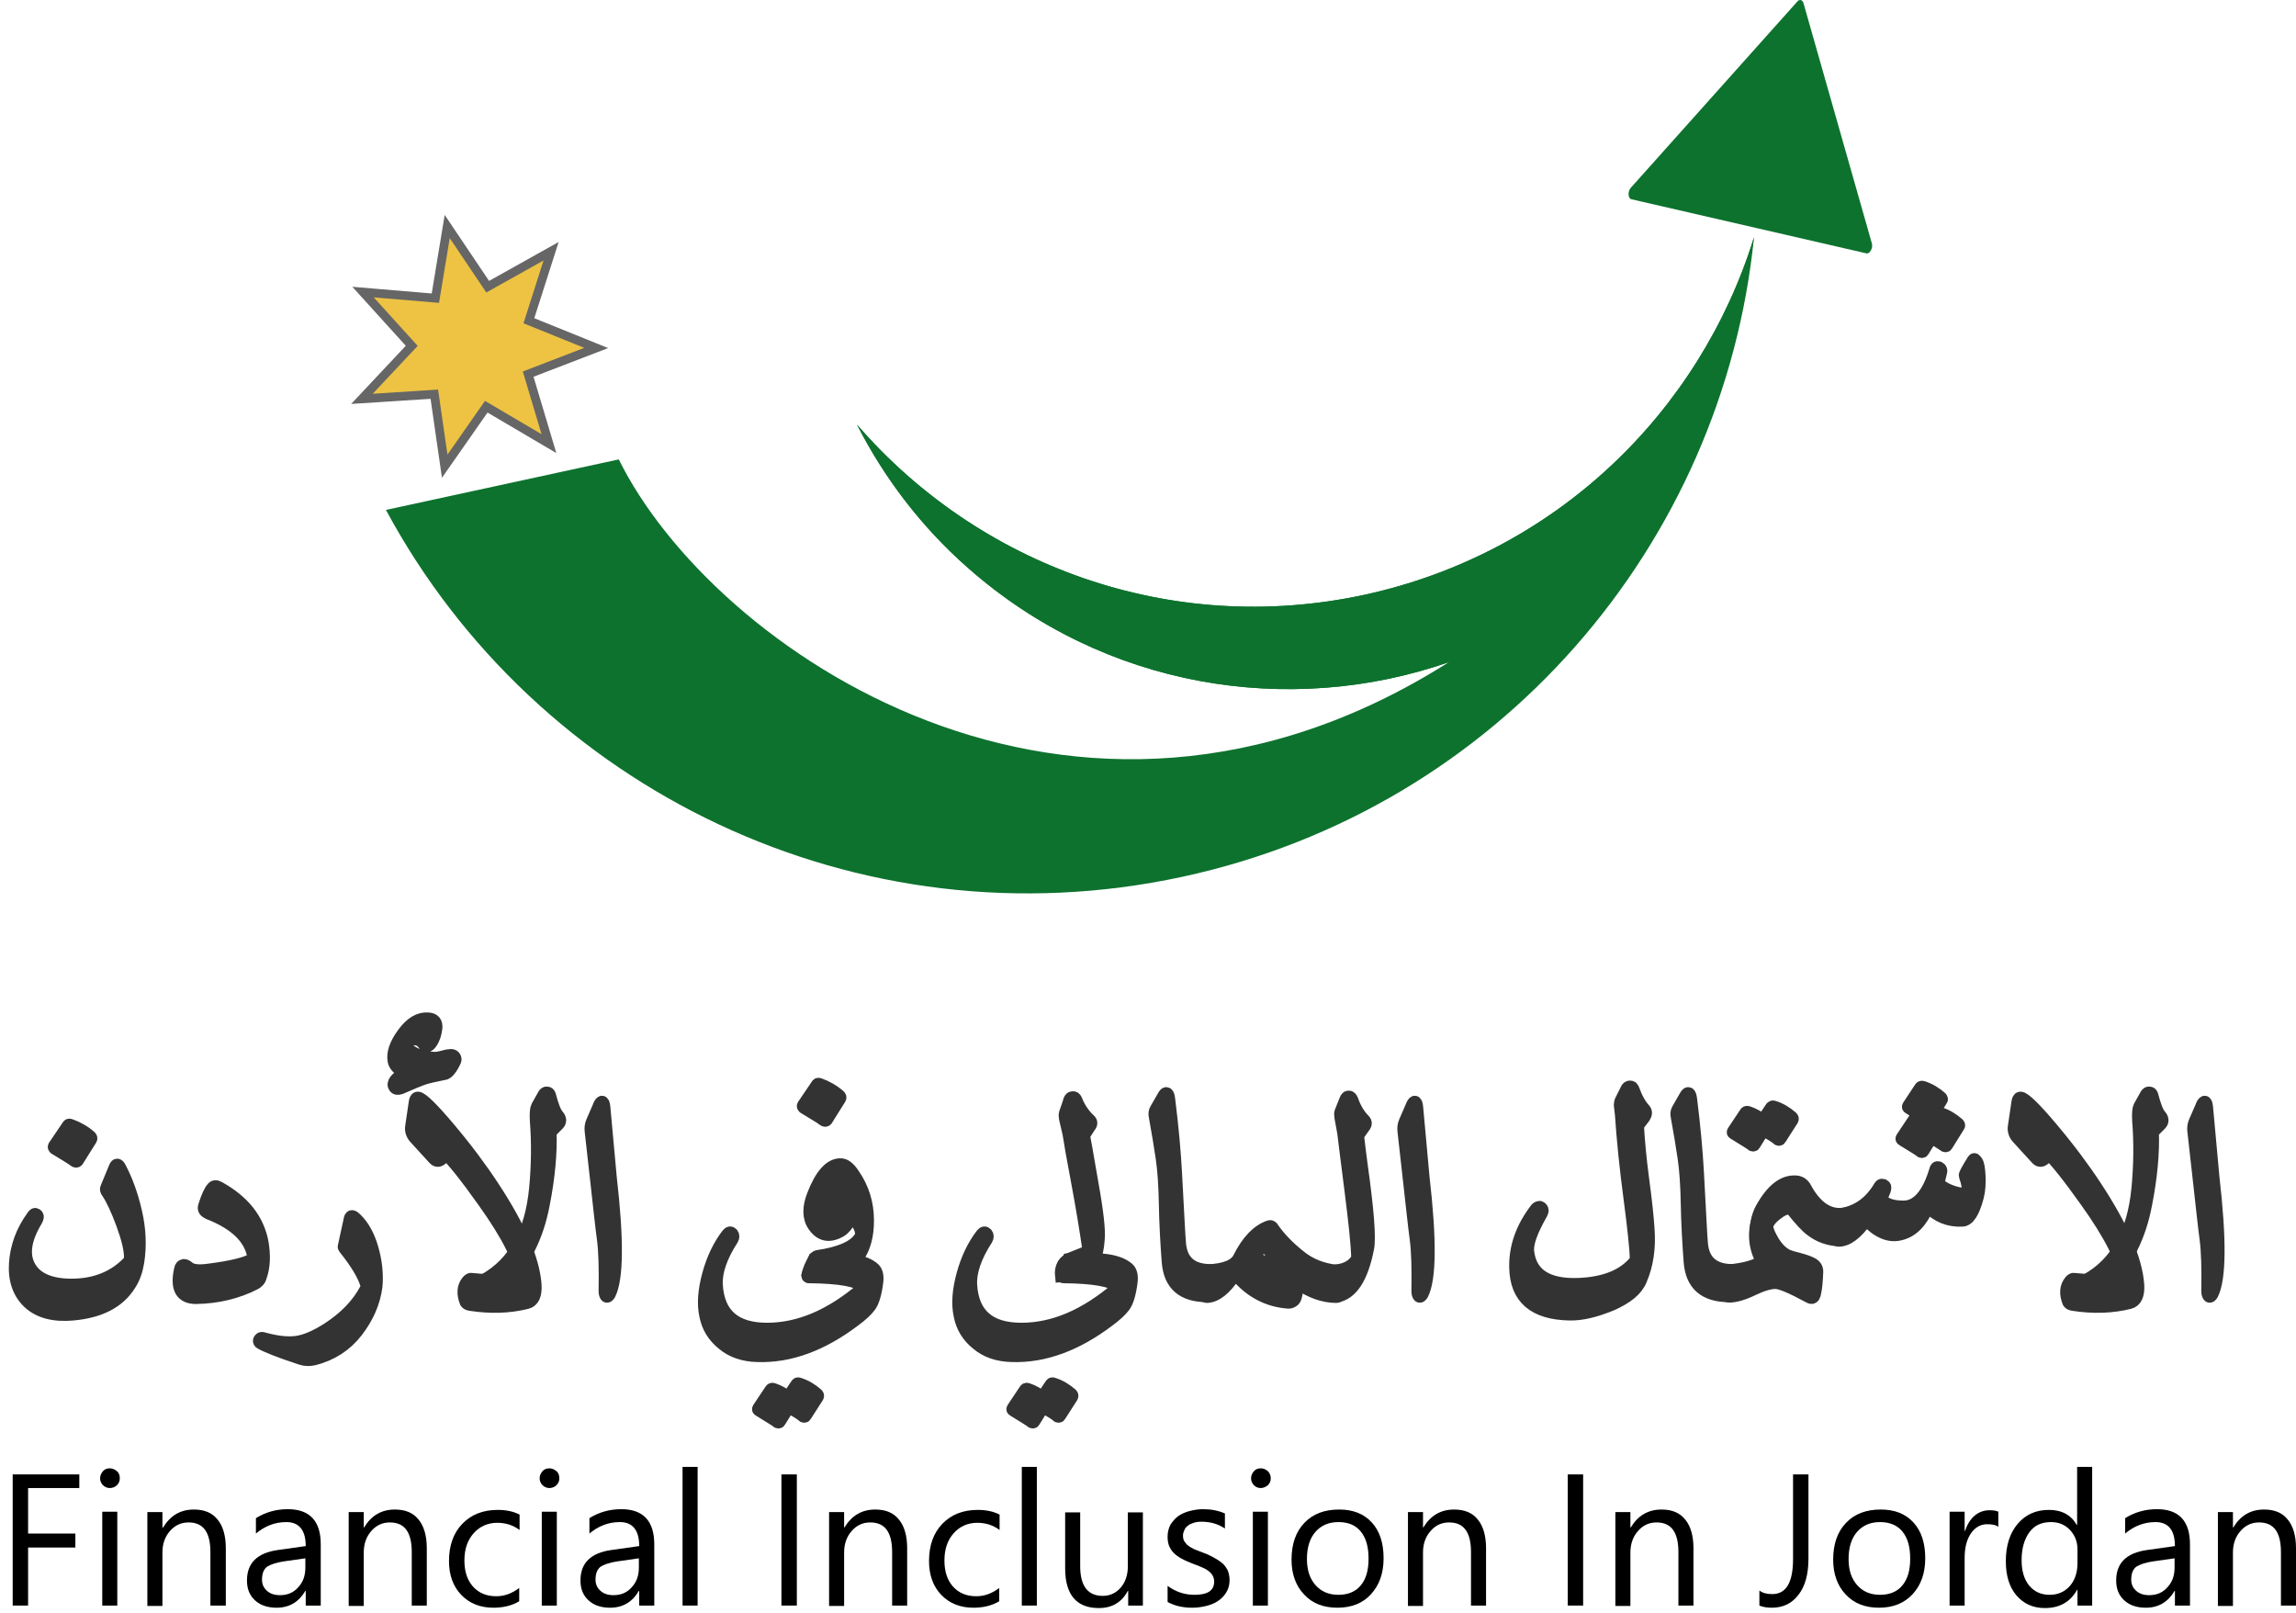 <svg width="131" height="92" viewBox="0 0 131 92" fill="none" xmlns="http://www.w3.org/2000/svg">
<path d="M35.306 26.207C40.62 36.978 61.222 51.367 82.662 37.775C73.526 40.943 63 39.247 55.233 32.4C52.535 30.029 50.43 27.229 48.897 24.224C55.826 32.236 66.761 36.324 77.839 33.932C88.773 31.562 96.99 23.509 100.076 13.535C98.318 31.01 85.544 46.114 67.456 50.018C48.897 54.024 30.584 44.99 22.02 29.089L35.306 26.207Z" fill="#0D722E"/>
<path d="M82.662 37.775C73.526 40.943 63 39.247 55.233 32.4C52.536 30.029 50.43 27.229 48.898 24.224C55.826 32.236 66.761 36.324 77.839 33.932C88.773 31.562 96.99 23.509 100.076 13.535C97.971 28.68 82.662 37.775 82.662 37.775Z" fill="#0D722E"/>
<path d="M25.516 12.921L27.825 16.355L31.443 14.332L30.176 18.297L34.018 19.85L30.135 21.342L31.32 25.307L27.744 23.202L25.373 26.595L24.78 22.487L20.651 22.753L23.492 19.728L20.713 16.662L24.841 17.009L25.516 12.921Z" fill="#EEC343" stroke="#666666" stroke-width="0.5" stroke-miterlimit="10"/>
<path d="M106.8 13.882L102.896 0.168C102.835 -0.016 102.672 -0.057 102.549 0.086L93.045 10.714C92.861 10.918 92.882 11.327 93.086 11.368L106.494 14.454C106.678 14.495 106.882 14.148 106.8 13.882Z" fill="#0D722E"/>
<path d="M4.525 84.886H1.603V87.482H4.3V88.279H1.603V91.59H0.724V84.109H4.525V84.886Z" fill="black"/>
<path d="M6.263 84.886C6.12 84.886 5.977 84.825 5.874 84.723C5.772 84.62 5.711 84.477 5.711 84.334C5.711 84.171 5.772 84.048 5.874 83.925C5.977 83.803 6.12 83.762 6.263 83.762C6.426 83.762 6.549 83.823 6.672 83.925C6.794 84.028 6.835 84.171 6.835 84.334C6.835 84.498 6.774 84.62 6.672 84.723C6.569 84.825 6.426 84.886 6.263 84.886ZM6.692 91.59H5.834V86.235H6.692V91.59Z" fill="black"/>
<path d="M12.864 91.59H12.005V88.545C12.005 87.4 11.597 86.848 10.759 86.848C10.329 86.848 9.982 87.012 9.696 87.339C9.41 87.666 9.267 88.075 9.267 88.565V91.611H8.408V86.256H9.267V87.134H9.308C9.716 86.46 10.289 86.112 11.065 86.112C11.658 86.112 12.108 86.296 12.414 86.685C12.721 87.053 12.884 87.605 12.884 88.32V91.59H12.864Z" fill="black"/>
<path d="M18.301 91.59H17.443V90.752H17.422C17.054 91.386 16.503 91.713 15.787 91.713C15.256 91.713 14.847 91.57 14.54 91.284C14.234 90.997 14.091 90.629 14.091 90.159C14.091 89.158 14.684 88.586 15.848 88.422L17.443 88.197C17.443 87.298 17.075 86.828 16.339 86.828C15.685 86.828 15.113 87.053 14.602 87.482V86.603C15.133 86.276 15.726 86.092 16.421 86.092C17.668 86.092 18.301 86.766 18.301 88.095V91.59ZM17.443 88.892L16.155 89.076C15.767 89.137 15.46 89.24 15.256 89.362C15.051 89.505 14.949 89.751 14.949 90.118C14.949 90.384 15.051 90.589 15.235 90.752C15.419 90.916 15.665 90.997 15.971 90.997C16.4 90.997 16.748 90.854 17.014 90.548C17.3 90.241 17.422 89.873 17.422 89.424V88.892H17.443Z" fill="black"/>
<path d="M24.351 91.59H23.493V88.545C23.493 87.4 23.084 86.848 22.246 86.848C21.817 86.848 21.469 87.012 21.183 87.339C20.897 87.666 20.754 88.075 20.754 88.565V91.611H19.895V86.256H20.754V87.134H20.774C21.183 86.46 21.755 86.112 22.532 86.112C23.125 86.112 23.575 86.296 23.881 86.685C24.188 87.053 24.351 87.605 24.351 88.32V91.59Z" fill="black"/>
<path d="M29.624 91.345C29.215 91.59 28.725 91.713 28.153 91.713C27.396 91.713 26.783 91.467 26.313 90.977C25.843 90.486 25.618 89.832 25.618 89.056C25.618 88.177 25.863 87.461 26.374 86.93C26.885 86.399 27.56 86.133 28.398 86.133C28.868 86.133 29.277 86.215 29.645 86.399V87.277C29.256 86.991 28.827 86.869 28.377 86.869C27.826 86.869 27.376 87.073 27.028 87.461C26.681 87.85 26.497 88.361 26.497 89.015C26.497 89.648 26.66 90.139 26.988 90.507C27.315 90.875 27.764 91.059 28.316 91.059C28.786 91.059 29.215 90.895 29.624 90.588V91.345Z" fill="black"/>
<path d="M31.341 84.886C31.198 84.886 31.055 84.825 30.953 84.723C30.85 84.62 30.789 84.477 30.789 84.334C30.789 84.171 30.85 84.048 30.953 83.925C31.055 83.803 31.198 83.762 31.341 83.762C31.504 83.762 31.627 83.823 31.75 83.925C31.872 84.028 31.913 84.171 31.913 84.334C31.913 84.498 31.852 84.62 31.75 84.723C31.648 84.825 31.504 84.886 31.341 84.886ZM31.77 91.59H30.912V86.235H31.77V91.59Z" fill="black"/>
<path d="M37.33 91.59H36.471V90.752H36.451C36.083 91.386 35.531 91.713 34.816 91.713C34.284 91.713 33.875 91.57 33.569 91.284C33.262 90.997 33.119 90.629 33.119 90.159C33.119 89.158 33.712 88.586 34.877 88.422L36.471 88.197C36.471 87.298 36.103 86.828 35.367 86.828C34.713 86.828 34.141 87.053 33.63 87.482V86.603C34.161 86.276 34.754 86.092 35.449 86.092C36.696 86.092 37.33 86.766 37.33 88.095V91.59ZM36.471 88.892L35.183 89.076C34.795 89.137 34.489 89.24 34.284 89.362C34.08 89.505 33.978 89.751 33.978 90.118C33.978 90.384 34.08 90.589 34.264 90.752C34.448 90.916 34.693 90.997 34.999 90.997C35.429 90.997 35.776 90.854 36.042 90.548C36.328 90.241 36.451 89.873 36.451 89.424V88.892H36.471Z" fill="black"/>
<path d="M39.803 91.59H38.944V83.68H39.803V91.59Z" fill="black"/>
<path d="M45.464 91.59H44.585V84.109H45.464V91.59Z" fill="black"/>
<path d="M51.759 91.59H50.901V88.545C50.901 87.4 50.492 86.848 49.654 86.848C49.225 86.848 48.877 87.012 48.591 87.339C48.305 87.666 48.162 88.075 48.162 88.565V91.611H47.304V86.256H48.162V87.134H48.183C48.591 86.46 49.164 86.112 49.94 86.112C50.533 86.112 50.983 86.296 51.289 86.685C51.596 87.053 51.759 87.605 51.759 88.32V91.59Z" fill="black"/>
<path d="M57.012 91.345C56.603 91.59 56.112 91.713 55.54 91.713C54.784 91.713 54.171 91.467 53.701 90.977C53.231 90.486 53.006 89.832 53.006 89.056C53.006 88.177 53.251 87.461 53.762 86.93C54.273 86.399 54.947 86.133 55.785 86.133C56.256 86.133 56.664 86.215 57.032 86.399V87.277C56.644 86.991 56.215 86.869 55.765 86.869C55.213 86.869 54.764 87.073 54.416 87.461C54.069 87.85 53.885 88.361 53.885 89.015C53.885 89.648 54.048 90.139 54.375 90.507C54.702 90.875 55.152 91.059 55.704 91.059C56.174 91.059 56.603 90.895 57.012 90.588V91.345Z" fill="black"/>
<path d="M59.158 91.59H58.3V83.68H59.158V91.59Z" fill="black"/>
<path d="M65.228 91.59H64.37V90.752H64.349C64.002 91.406 63.45 91.733 62.694 91.733C61.426 91.733 60.773 90.977 60.773 89.464V86.276H61.631V89.342C61.631 90.466 62.06 91.038 62.919 91.038C63.327 91.038 63.675 90.875 63.941 90.568C64.206 90.261 64.349 89.853 64.349 89.362V86.276H65.208V91.59H65.228Z" fill="black"/>
<path d="M66.618 91.386V90.466C67.088 90.813 67.599 90.977 68.151 90.977C68.907 90.977 69.275 90.732 69.275 90.221C69.275 90.078 69.234 89.955 69.173 89.853C69.112 89.751 69.03 89.669 68.907 89.587C68.805 89.505 68.662 89.444 68.519 89.383C68.376 89.321 68.212 89.26 68.049 89.199C67.804 89.097 67.599 89.015 67.415 88.913C67.231 88.81 67.088 88.708 66.966 88.586C66.843 88.463 66.761 88.32 66.7 88.177C66.639 88.013 66.618 87.85 66.618 87.645C66.618 87.4 66.68 87.175 66.782 86.971C66.904 86.787 67.047 86.623 67.231 86.48C67.415 86.358 67.64 86.256 67.885 86.194C68.131 86.133 68.376 86.092 68.642 86.092C69.112 86.092 69.52 86.174 69.888 86.337V87.196C69.5 86.93 69.05 86.807 68.539 86.807C68.376 86.807 68.233 86.828 68.11 86.869C67.988 86.91 67.865 86.951 67.783 87.032C67.681 87.094 67.62 87.175 67.579 87.278C67.538 87.38 67.497 87.461 67.497 87.584C67.497 87.727 67.517 87.85 67.579 87.931C67.64 88.013 67.701 88.115 67.804 88.177C67.906 88.258 68.028 88.32 68.151 88.381C68.294 88.442 68.458 88.504 68.621 88.565C68.866 88.647 69.071 88.749 69.255 88.851C69.439 88.954 69.602 89.056 69.745 89.178C69.888 89.301 69.97 89.444 70.052 89.587C70.113 89.751 70.154 89.934 70.154 90.139C70.154 90.405 70.093 90.629 69.97 90.834C69.847 91.038 69.704 91.181 69.5 91.324C69.296 91.467 69.071 91.549 68.826 91.611C68.58 91.672 68.315 91.713 68.028 91.713C67.497 91.713 67.027 91.611 66.618 91.386Z" fill="black"/>
<path d="M71.932 84.886C71.768 84.886 71.646 84.825 71.543 84.723C71.441 84.62 71.38 84.477 71.38 84.334C71.38 84.171 71.441 84.048 71.543 83.925C71.646 83.803 71.789 83.762 71.932 83.762C72.095 83.762 72.218 83.823 72.341 83.925C72.443 84.028 72.504 84.171 72.504 84.334C72.504 84.498 72.443 84.62 72.341 84.723C72.218 84.825 72.075 84.886 71.932 84.886ZM72.341 91.59H71.482V86.235H72.341V91.59Z" fill="black"/>
<path d="M76.306 91.713C75.508 91.713 74.875 91.467 74.405 90.957C73.935 90.466 73.689 89.791 73.689 88.974C73.689 88.075 73.935 87.38 74.425 86.869C74.916 86.358 75.57 86.112 76.408 86.112C77.205 86.112 77.818 86.358 78.268 86.848C78.717 87.339 78.942 88.013 78.942 88.892C78.942 89.751 78.697 90.425 78.227 90.936C77.777 91.447 77.123 91.713 76.306 91.713ZM76.367 86.828C75.815 86.828 75.386 87.012 75.059 87.38C74.732 87.748 74.568 88.279 74.568 88.933C74.568 89.567 74.732 90.057 75.059 90.425C75.386 90.793 75.815 90.977 76.367 90.977C76.919 90.977 77.348 90.793 77.634 90.445C77.941 90.078 78.084 89.587 78.084 88.913C78.084 88.238 77.941 87.727 77.634 87.359C77.348 87.012 76.939 86.828 76.367 86.828Z" fill="black"/>
<path d="M84.788 91.59H83.929V88.545C83.929 87.4 83.52 86.848 82.683 86.848C82.253 86.848 81.906 87.012 81.62 87.339C81.334 87.666 81.191 88.075 81.191 88.565V91.611H80.332V86.256H81.191V87.134H81.211C81.62 86.46 82.192 86.112 82.969 86.112C83.561 86.112 84.011 86.296 84.318 86.685C84.624 87.053 84.788 87.605 84.788 88.32V91.59Z" fill="black"/>
<path d="M90.327 91.59H89.448V84.109H90.327V91.59Z" fill="black"/>
<path d="M96.622 91.59H95.763V88.545C95.763 87.4 95.355 86.848 94.516 86.848C94.087 86.848 93.74 87.012 93.454 87.339C93.168 87.666 93.024 88.075 93.024 88.565V91.611H92.166V86.256H93.024V87.134H93.045C93.454 86.46 94.026 86.112 94.803 86.112C95.395 86.112 95.845 86.296 96.152 86.685C96.458 87.053 96.622 87.605 96.622 88.32V91.59Z" fill="black"/>
<path d="M103.183 88.912C103.183 89.791 102.999 90.486 102.611 90.977C102.243 91.467 101.732 91.713 101.098 91.713C100.812 91.713 100.567 91.672 100.383 91.59V90.732C100.567 90.875 100.812 90.936 101.119 90.936C101.916 90.936 102.304 90.261 102.304 88.933V84.109H103.183V88.912Z" fill="black"/>
<path d="M107.209 91.713C106.412 91.713 105.778 91.467 105.308 90.957C104.838 90.466 104.593 89.791 104.593 88.974C104.593 88.075 104.838 87.38 105.329 86.869C105.819 86.358 106.473 86.112 107.311 86.112C108.108 86.112 108.721 86.358 109.171 86.848C109.621 87.339 109.846 88.013 109.846 88.892C109.846 89.751 109.6 90.425 109.13 90.936C108.66 91.447 108.026 91.713 107.209 91.713ZM107.27 86.828C106.718 86.828 106.289 87.012 105.962 87.38C105.635 87.748 105.472 88.279 105.472 88.933C105.472 89.567 105.635 90.057 105.962 90.425C106.289 90.793 106.718 90.977 107.27 90.977C107.822 90.977 108.251 90.793 108.537 90.445C108.844 90.078 108.987 89.587 108.987 88.913C108.987 88.238 108.844 87.727 108.537 87.359C108.251 87.012 107.822 86.828 107.27 86.828Z" fill="black"/>
<path d="M114.035 87.114C113.892 86.991 113.668 86.95 113.381 86.95C113.014 86.95 112.707 87.114 112.462 87.461C112.216 87.809 112.094 88.279 112.094 88.872V91.59H111.235V86.235H112.094V87.339H112.114C112.237 86.971 112.421 86.664 112.666 86.46C112.911 86.255 113.197 86.153 113.504 86.153C113.729 86.153 113.892 86.174 114.015 86.235V87.114H114.035Z" fill="black"/>
<path d="M119.39 91.59H118.532V90.691H118.512C118.123 91.386 117.51 91.733 116.672 91.733C115.998 91.733 115.466 91.488 115.057 91.018C114.649 90.548 114.444 89.894 114.444 89.056C114.444 88.177 114.669 87.461 115.119 86.93C115.568 86.399 116.161 86.133 116.897 86.133C117.633 86.133 118.164 86.419 118.491 86.991H118.512V83.68H119.37V91.59H119.39ZM118.532 89.178V88.381C118.532 87.952 118.389 87.584 118.103 87.277C117.817 86.971 117.449 86.828 117.02 86.828C116.488 86.828 116.079 87.012 115.793 87.4C115.507 87.788 115.344 88.32 115.344 88.994C115.344 89.608 115.487 90.098 115.773 90.445C116.059 90.793 116.447 90.977 116.938 90.977C117.408 90.977 117.796 90.813 118.103 90.466C118.389 90.139 118.532 89.689 118.532 89.178Z" fill="black"/>
<path d="M124.951 91.59H124.092V90.752H124.072C123.704 91.386 123.152 91.713 122.437 91.713C121.905 91.713 121.496 91.57 121.19 91.284C120.883 90.997 120.74 90.629 120.74 90.159C120.74 89.158 121.333 88.586 122.498 88.422L124.092 88.197C124.092 87.298 123.724 86.828 122.988 86.828C122.334 86.828 121.762 87.053 121.251 87.482V86.603C121.783 86.276 122.375 86.092 123.07 86.092C124.317 86.092 124.951 86.766 124.951 88.095V91.59ZM124.092 88.892L122.805 89.076C122.416 89.137 122.11 89.24 121.905 89.362C121.701 89.505 121.599 89.751 121.599 90.118C121.599 90.384 121.701 90.589 121.885 90.752C122.069 90.916 122.314 90.997 122.621 90.997C123.05 90.997 123.397 90.854 123.663 90.548C123.949 90.241 124.072 89.873 124.072 89.424V88.892H124.092Z" fill="black"/>
<path d="M131 91.59H130.141V88.545C130.141 87.4 129.732 86.848 128.894 86.848C128.465 86.848 128.118 87.012 127.832 87.339C127.545 87.666 127.402 88.075 127.402 88.565V91.611H126.544V86.256H127.402V87.134H127.423C127.832 86.46 128.404 86.112 129.181 86.112C129.773 86.112 130.223 86.296 130.529 86.685C130.836 87.053 131 87.605 131 88.32V91.59Z" fill="black"/>
<path d="M6.589 66.573C6.65 66.43 6.732 66.45 6.834 66.634C7.202 67.329 7.509 68.167 7.734 69.148C7.958 70.129 8.02 71.07 7.856 71.989C7.774 72.48 7.611 72.909 7.386 73.277C6.773 74.238 5.69 74.789 4.177 74.953C3.074 75.055 2.236 74.83 1.663 74.299C1.091 73.767 0.825 73.032 0.887 72.071C0.948 71.131 1.254 70.232 1.868 69.414C1.949 69.291 2.031 69.271 2.092 69.312C2.174 69.373 2.154 69.455 2.072 69.618C1.418 70.722 1.295 71.621 1.704 72.296C2.113 72.97 2.91 73.338 4.095 73.318C5.485 73.297 6.609 72.827 7.447 71.928C7.468 71.908 7.468 71.867 7.468 71.805C7.488 71.315 7.325 70.64 7.018 69.823C6.712 69.005 6.425 68.392 6.18 68.024C6.098 67.922 6.078 67.84 6.119 67.758L6.589 66.573ZM3.891 64.223C3.912 64.182 3.952 64.161 4.014 64.182C4.422 64.325 4.811 64.55 5.138 64.836C5.179 64.877 5.199 64.918 5.158 64.979L4.402 66.185C4.361 66.226 4.32 66.226 4.239 66.164C4.157 66.103 3.789 65.878 3.135 65.469C3.094 65.449 3.094 65.408 3.114 65.367L3.891 64.223ZM11.924 69.189C11.719 69.108 11.637 68.985 11.699 68.821C11.862 68.31 12.026 67.963 12.148 67.82C12.23 67.718 12.353 67.697 12.496 67.779C13.906 68.556 14.724 69.598 14.969 70.906C15.112 71.642 15.071 72.296 14.867 72.848C14.805 73.011 14.703 73.134 14.54 73.236C13.538 73.747 12.414 74.013 11.208 74.033C10.37 74.054 10.063 73.502 10.329 72.418C10.37 72.296 10.431 72.235 10.513 72.214C10.575 72.214 10.656 72.255 10.758 72.337C10.963 72.5 11.351 72.562 11.944 72.48C13.232 72.316 14.069 72.112 14.458 71.867C14.499 71.846 14.499 71.785 14.499 71.683C14.294 70.6 13.436 69.782 11.924 69.189ZM20.038 69.496C20.078 69.373 20.16 69.373 20.324 69.537C20.733 69.966 21.039 70.538 21.264 71.233C21.468 71.948 21.55 72.664 21.489 73.379C21.366 74.299 20.998 75.157 20.385 75.934C19.772 76.731 18.975 77.242 17.973 77.508C17.708 77.59 17.442 77.569 17.217 77.487C15.97 77.079 15.214 76.772 14.908 76.588C14.867 76.568 14.846 76.527 14.846 76.486C14.846 76.445 14.867 76.404 14.908 76.384C14.948 76.343 14.989 76.343 15.03 76.363C15.745 76.588 16.379 76.67 16.91 76.588C17.442 76.527 18.035 76.261 18.73 75.832C19.752 75.178 20.467 74.421 20.937 73.543C20.978 73.461 20.998 73.379 20.978 73.297C20.814 72.746 20.405 72.051 19.731 71.213C19.69 71.172 19.69 71.131 19.69 71.09L20.038 69.496ZM25.965 60.503C25.761 60.932 25.576 61.157 25.413 61.198C24.841 61.32 24.432 61.402 24.187 61.484C23.941 61.566 23.492 61.749 22.838 62.036C22.695 62.097 22.593 62.077 22.531 61.974C22.409 61.79 22.613 61.525 23.144 61.177C22.756 60.973 22.531 60.769 22.49 60.503C22.409 60.074 22.593 59.563 23.022 58.949C23.471 58.336 23.941 58.071 24.432 58.111C24.759 58.132 24.902 58.316 24.861 58.643C24.82 58.97 24.738 59.256 24.575 59.46C24.412 59.685 24.289 59.706 24.187 59.522C24.084 59.358 23.921 59.256 23.717 59.236C23.512 59.215 23.349 59.276 23.226 59.419C23.103 59.563 23.124 59.706 23.267 59.828C23.614 60.155 24.125 60.339 24.8 60.36C24.902 60.36 25.066 60.339 25.29 60.278C25.515 60.217 25.658 60.196 25.74 60.196C25.822 60.196 25.883 60.237 25.924 60.298C25.985 60.38 25.985 60.441 25.965 60.503ZM26.701 73.113C26.782 73.011 26.844 72.97 26.925 72.97C28.458 73.134 29.439 73.113 29.869 72.95C29.766 71.928 29.01 70.436 27.62 68.494C26.619 67.084 25.883 66.164 25.393 65.694L25.168 66.103C25.025 66.205 24.902 66.185 24.779 66.042L23.696 64.856C23.533 64.672 23.471 64.468 23.512 64.243L23.717 62.853C23.737 62.71 23.778 62.649 23.86 62.628C24.084 62.608 24.677 63.18 25.638 64.366C26.619 65.531 27.457 66.634 28.152 67.718C29.644 69.986 30.441 71.846 30.543 73.257C30.584 73.849 30.421 74.197 30.073 74.278C29.092 74.524 28.009 74.565 26.844 74.381C26.721 74.36 26.639 74.319 26.619 74.258C26.435 73.808 26.455 73.42 26.701 73.113ZM31.013 68.699C30.666 70.518 29.93 71.969 28.826 73.073C28.52 73.379 28.131 73.543 27.702 73.563C27.416 73.563 27.293 73.522 27.293 73.4C27.293 73.277 27.436 73.154 27.682 73.011C29.398 72.051 30.359 70.313 30.604 67.779C30.727 66.471 30.747 65.183 30.645 63.896C30.604 63.487 30.625 63.221 30.707 63.119C30.931 62.731 31.054 62.485 31.095 62.424C31.136 62.363 31.197 62.322 31.259 62.342C31.32 62.363 31.361 62.383 31.381 62.465C31.545 63.078 31.708 63.487 31.851 63.65C31.994 63.814 32.015 63.998 31.872 64.12L31.422 64.57C31.442 65.776 31.32 67.145 31.013 68.699ZM34.181 63.16C34.345 62.792 34.426 62.772 34.467 63.119L34.835 67.145C35.244 70.722 35.224 72.93 34.774 73.808C34.713 73.931 34.651 73.951 34.61 73.89C34.569 73.829 34.549 73.747 34.549 73.624C34.569 72.378 34.549 71.376 34.447 70.62C34.345 69.864 34.242 68.862 34.099 67.595L33.752 64.488C33.731 64.304 33.752 64.141 33.834 63.957L34.181 63.16ZM46.506 71.846C47.119 71.785 47.773 71.785 48.447 71.867C49.122 71.948 49.612 72.112 49.898 72.378C50.062 72.521 50.103 72.766 50.062 73.093C49.98 73.767 49.837 74.238 49.653 74.483C49.469 74.728 49.183 75.014 48.795 75.28C46.935 76.67 45.096 77.344 43.256 77.303C42.459 77.283 41.805 77.058 41.294 76.629C40.783 76.2 40.456 75.668 40.313 75.014C40.17 74.36 40.231 73.584 40.476 72.684C40.722 71.785 41.069 71.029 41.56 70.415C41.641 70.293 41.723 70.293 41.805 70.375C41.887 70.456 41.887 70.559 41.805 70.661C41.151 71.642 40.865 72.5 40.906 73.277C41.008 74.953 41.968 75.791 43.808 75.791C45.647 75.791 47.466 75.014 49.306 73.441C49.347 73.4 49.326 73.379 49.306 73.338C48.979 72.991 47.957 72.807 46.22 72.786C46.138 72.786 46.117 72.746 46.158 72.664L46.506 71.846ZM45.484 78.979C45.504 78.939 45.545 78.918 45.606 78.939C45.974 79.061 46.322 79.266 46.628 79.531C46.669 79.572 46.669 79.613 46.649 79.654L45.954 80.737C45.933 80.778 45.872 80.778 45.811 80.717C45.749 80.676 45.484 80.512 45.014 80.206L44.482 81.064C44.441 81.105 44.401 81.105 44.339 81.044C44.278 80.982 43.93 80.778 43.338 80.41C43.297 80.39 43.297 80.349 43.317 80.328L44.012 79.286C44.033 79.245 44.074 79.245 44.135 79.245C44.441 79.347 44.728 79.511 44.993 79.715L45.484 78.979ZM46.628 61.913C46.649 61.872 46.69 61.852 46.751 61.872C47.16 62.015 47.548 62.24 47.875 62.526C47.916 62.567 47.936 62.608 47.896 62.669L47.139 63.875C47.098 63.916 47.058 63.916 46.976 63.855C46.894 63.793 46.526 63.569 45.872 63.16C45.831 63.139 45.831 63.099 45.852 63.058L46.628 61.913ZM47.916 66.45C48.182 66.43 48.447 66.614 48.693 67.002C49.245 67.779 49.51 68.658 49.49 69.598C49.49 70.027 49.449 70.436 49.347 70.783C48.979 72.132 47.936 72.807 46.22 72.807C46.117 72.807 46.077 72.746 46.117 72.643C46.179 72.398 46.301 72.112 46.506 71.764C46.547 71.703 46.587 71.683 46.669 71.662C47.936 71.458 48.754 71.11 49.081 70.6C49.183 70.415 49.163 70.191 49.02 69.884C48.877 69.598 48.733 69.434 48.59 69.353C48.366 69.802 48.12 70.088 47.896 70.211C47.282 70.538 46.812 70.415 46.444 69.884C46.158 69.434 46.138 68.842 46.424 68.126C46.853 67.043 47.364 66.471 47.916 66.45ZM47.814 68.351C47.548 68.126 47.323 68.024 47.18 68.024C47.037 68.024 46.894 68.126 46.751 68.29C46.69 68.372 46.71 68.474 46.853 68.556C47.18 68.78 47.487 68.76 47.814 68.474C47.855 68.433 47.855 68.392 47.814 68.351ZM61.017 71.846C61.63 71.785 62.284 71.785 62.959 71.867C63.633 71.948 64.124 72.112 64.41 72.378C64.573 72.521 64.614 72.766 64.573 73.093C64.492 73.767 64.349 74.238 64.165 74.483C63.981 74.728 63.695 75.014 63.306 75.28C61.446 76.67 59.607 77.344 57.767 77.303C56.97 77.283 56.316 77.058 55.805 76.629C55.294 76.2 54.967 75.668 54.824 75.014C54.681 74.36 54.742 73.584 54.988 72.684C55.233 71.785 55.581 71.029 56.071 70.415C56.153 70.293 56.234 70.293 56.316 70.375C56.398 70.456 56.398 70.559 56.316 70.661C55.662 71.642 55.376 72.5 55.417 73.277C55.519 74.953 56.48 75.791 58.319 75.791C60.159 75.791 61.978 75.014 63.817 73.441C63.858 73.4 63.838 73.379 63.817 73.338C63.49 72.991 62.468 72.807 60.731 72.786C60.649 72.786 60.629 72.746 60.67 72.664L61.017 71.846ZM59.995 78.979C60.016 78.939 60.057 78.918 60.118 78.939C60.486 79.061 60.833 79.266 61.14 79.531C61.181 79.572 61.181 79.613 61.16 79.654L60.465 80.737C60.445 80.778 60.384 80.778 60.322 80.717C60.261 80.676 59.995 80.512 59.525 80.206L58.994 81.064C58.953 81.105 58.912 81.105 58.851 81.044C58.789 80.982 58.442 80.778 57.849 80.41C57.808 80.39 57.808 80.349 57.829 80.328L58.524 79.286C58.544 79.245 58.585 79.245 58.646 79.245C58.953 79.347 59.239 79.511 59.505 79.715L59.995 78.979ZM62.693 70.743C62.632 71.724 62.325 72.337 61.773 72.541C61.446 72.664 61.058 72.746 60.608 72.786C60.588 72.603 60.608 72.418 60.67 72.275C60.731 72.112 60.833 71.989 60.956 71.928C60.997 71.887 61.181 71.805 61.508 71.683C61.835 71.56 62.019 71.458 62.08 71.438C62.141 71.397 62.162 71.335 62.162 71.233C62.019 70.129 61.794 68.862 61.528 67.452C61.263 66.042 61.099 65.122 61.038 64.693L60.833 63.814C60.792 63.691 60.792 63.589 60.833 63.528C60.976 63.139 61.058 62.894 61.078 62.792C61.099 62.69 61.16 62.649 61.242 62.649C61.324 62.649 61.385 62.69 61.426 62.792C61.61 63.262 61.855 63.63 62.182 63.916C62.284 64.018 62.284 64.141 62.182 64.284L61.855 64.795C61.876 64.877 62.019 65.755 62.325 67.452C62.591 69.128 62.734 70.232 62.693 70.743ZM66.474 62.485C66.597 62.301 66.658 62.383 66.72 62.731C66.924 64.366 67.047 65.776 67.108 66.941C67.21 69.148 67.292 70.477 67.333 70.927C67.415 71.908 67.946 72.418 68.927 72.48C69.193 72.5 69.315 72.684 69.254 73.052C69.152 73.624 69.05 73.91 68.927 73.91C67.537 73.91 66.801 73.277 66.699 71.989C66.617 70.906 66.556 69.802 66.536 68.719C66.495 67.615 66.433 66.737 66.352 66.042C66.249 65.367 66.127 64.591 65.963 63.712C65.922 63.548 65.943 63.405 66.004 63.303L66.474 62.485ZM70.726 71.744C71.196 70.804 71.768 70.211 72.422 69.966C72.483 69.945 72.545 69.945 72.565 70.007C72.953 70.579 73.464 71.11 74.098 71.621C74.732 72.132 75.447 72.418 76.244 72.5C76.448 72.521 76.551 72.643 76.551 72.889C76.551 73.584 76.448 73.931 76.244 73.931C75.508 73.931 74.772 73.665 74.016 73.134C73.975 73.706 73.914 74.033 73.812 74.135C73.71 74.238 73.628 74.278 73.526 74.258C72.34 74.176 71.359 73.645 70.542 72.684C70.501 72.643 70.46 72.643 70.419 72.705C69.888 73.502 69.377 73.91 68.866 73.931C68.763 73.931 68.682 73.849 68.641 73.665C68.518 73.195 68.518 72.848 68.661 72.643C68.743 72.541 68.804 72.48 68.886 72.48C69.908 72.459 70.521 72.214 70.726 71.744ZM73.076 72.316C72.851 72.03 72.626 71.642 72.381 71.131C72.361 71.09 72.32 71.09 72.279 71.09C71.952 71.172 71.727 71.294 71.604 71.478C71.564 71.54 71.564 71.601 71.625 71.662C71.993 71.969 72.463 72.214 72.994 72.378C73.117 72.439 73.137 72.418 73.076 72.316ZM76.51 63.732C76.489 63.609 76.489 63.507 76.51 63.446C76.673 63.058 76.775 62.812 76.796 62.731C76.837 62.649 76.878 62.587 76.959 62.587C77.041 62.587 77.102 62.649 77.123 62.751C77.286 63.221 77.511 63.609 77.818 63.916C77.92 64.018 77.92 64.141 77.797 64.284L77.45 64.774C77.511 65.367 77.593 65.919 77.654 66.43C78.002 69.046 78.124 70.64 78.022 71.213C77.695 72.889 77.102 73.788 76.264 73.931C76.081 73.951 75.999 73.604 76.019 72.889C76.019 72.643 76.101 72.521 76.264 72.5C76.837 72.439 77.246 72.194 77.47 71.785C77.43 70.947 77.307 69.659 77.082 67.881C76.857 66.103 76.714 65.04 76.673 64.631L76.51 63.732ZM80.536 63.16C80.7 62.792 80.781 62.772 80.822 63.119L81.19 67.145C81.599 70.722 81.579 72.93 81.129 73.808C81.067 73.931 81.006 73.951 80.965 73.89C80.924 73.829 80.904 73.747 80.904 73.624C80.924 72.378 80.904 71.376 80.802 70.62C80.7 69.864 80.597 68.862 80.454 67.595L80.107 64.488C80.087 64.304 80.107 64.141 80.189 63.957L80.536 63.16ZM92.799 62.117C92.84 62.036 92.881 62.015 92.963 62.015C93.045 62.015 93.085 62.056 93.126 62.158C93.31 62.669 93.535 63.037 93.78 63.323C93.883 63.425 93.862 63.548 93.76 63.712C93.658 63.875 93.576 63.998 93.494 64.059C93.433 64.141 93.392 64.243 93.392 64.386C93.433 65.081 93.535 66.042 93.678 67.268C93.842 68.494 93.944 69.434 93.985 70.109C94.067 71.192 93.924 72.153 93.556 73.011C93.331 73.543 92.779 74.013 91.9 74.401C91.021 74.789 90.224 74.973 89.509 74.953C87.485 74.912 86.463 74.033 86.443 72.275C86.422 71.11 86.831 70.007 87.628 68.964C87.69 68.903 87.731 68.862 87.812 68.883C87.874 68.903 87.915 68.924 87.935 69.005C87.955 69.067 87.935 69.148 87.894 69.21C87.322 70.211 87.076 70.947 87.117 71.438C87.26 72.746 88.242 73.359 90.02 73.297C91.553 73.236 92.656 72.786 93.331 71.908C93.31 71.254 93.188 70.068 92.963 68.372C92.738 66.675 92.595 65.081 92.472 63.589L92.411 63.058C92.411 62.955 92.431 62.894 92.452 62.833L92.799 62.117ZM96.254 62.485C96.376 62.301 96.437 62.383 96.499 62.731C96.703 64.366 96.826 65.776 96.887 66.941C96.989 69.148 97.071 70.477 97.112 70.927C97.194 71.908 97.725 72.418 98.706 72.48C98.972 72.5 99.094 72.684 99.033 73.052C98.931 73.624 98.829 73.91 98.706 73.91C97.316 73.91 96.581 73.277 96.478 71.989C96.397 70.906 96.335 69.802 96.315 68.719C96.274 67.615 96.213 66.737 96.131 66.042C96.029 65.367 95.906 64.591 95.743 63.712C95.702 63.548 95.722 63.405 95.783 63.303L96.254 62.485ZM100.321 69.516C100.607 68.862 100.73 68.924 100.73 69.68C100.709 69.986 100.852 70.354 101.118 70.804C101.322 71.151 101.568 71.397 101.854 71.56C101.956 71.621 102.201 71.703 102.61 71.805C102.917 71.887 103.162 71.989 103.346 72.071C103.53 72.173 103.611 72.316 103.611 72.5C103.591 73.073 103.55 73.502 103.468 73.808C103.427 73.972 103.346 74.013 103.203 73.931C102.222 73.4 101.588 73.134 101.261 73.113C100.954 73.113 100.525 73.236 99.953 73.502C99.401 73.767 98.951 73.89 98.624 73.89C98.502 73.89 98.4 73.767 98.318 73.543C98.236 73.297 98.216 73.073 98.277 72.827C98.318 72.582 98.44 72.459 98.624 72.459C99.503 72.378 100.137 72.194 100.525 71.928C100.137 71.192 100.055 70.375 100.321 69.516ZM101.118 63.18C101.138 63.139 101.179 63.119 101.241 63.139C101.608 63.262 101.956 63.466 102.262 63.732C102.303 63.773 102.303 63.814 102.283 63.855L101.588 64.938C101.568 64.979 101.506 64.979 101.445 64.918C101.384 64.877 101.118 64.713 100.648 64.407L100.116 65.265C100.076 65.306 100.035 65.306 99.973 65.245C99.912 65.183 99.565 64.979 98.972 64.611C98.931 64.591 98.931 64.55 98.951 64.529L99.646 63.487C99.667 63.446 99.708 63.446 99.769 63.446C100.076 63.548 100.362 63.712 100.627 63.916L101.118 63.18ZM101.384 69.21C100.995 69.496 100.791 69.782 100.791 70.068C100.791 70.456 100.709 70.702 100.525 70.783C100.3 70.886 100.198 70.722 100.219 70.293C100.239 69.741 100.341 69.291 100.546 68.944C101.138 67.881 101.792 67.37 102.508 67.431C102.733 67.452 102.876 67.554 102.998 67.758C103.591 68.862 104.327 69.353 105.185 69.271C105.41 69.251 105.533 69.373 105.553 69.639C105.574 70.007 105.471 70.313 105.247 70.559C105.124 70.681 105.022 70.743 104.899 70.722C104.327 70.702 103.816 70.518 103.387 70.17C103.1 69.945 102.753 69.578 102.324 69.046C102.119 68.821 101.813 68.862 101.384 69.21ZM112.134 67.064C112.114 67.002 112.277 66.716 112.604 66.205C112.645 66.144 112.707 66.164 112.768 66.307C112.85 66.43 112.891 66.696 112.911 67.105C112.931 67.513 112.891 67.922 112.809 68.31C112.584 69.169 112.318 69.598 111.971 69.618C111.194 69.659 110.54 69.373 109.988 68.821C109.62 69.7 109.109 70.211 108.455 70.395C107.801 70.559 107.147 70.293 106.473 69.578C105.921 70.375 105.39 70.763 104.899 70.763C104.797 70.763 104.695 70.538 104.613 70.068C104.531 69.598 104.633 69.353 104.899 69.332C105.921 69.23 106.718 68.699 107.27 67.718C107.29 67.656 107.331 67.636 107.393 67.636C107.454 67.636 107.495 67.656 107.515 67.697C107.577 67.779 107.495 68.004 107.29 68.392C107.474 68.719 107.904 68.883 108.578 68.883C109.396 68.903 110.029 68.167 110.458 66.737C110.479 66.675 110.52 66.655 110.561 66.634C110.622 66.634 110.663 66.655 110.683 66.696C110.724 66.737 110.724 66.798 110.724 66.859L110.561 67.534C110.785 67.758 111.112 67.942 111.542 68.065C111.971 68.188 112.216 68.167 112.277 68.024C112.359 67.84 112.298 67.534 112.134 67.064ZM110.601 63.548C110.622 63.507 110.663 63.487 110.724 63.507C111.092 63.63 111.439 63.834 111.746 64.1C111.787 64.141 111.787 64.182 111.766 64.223L111.092 65.306C111.072 65.347 111.01 65.347 110.949 65.285C110.888 65.245 110.663 65.102 110.234 64.836L109.743 65.633C109.702 65.674 109.661 65.674 109.6 65.612C109.539 65.551 109.191 65.347 108.598 64.979C108.558 64.958 108.558 64.918 108.578 64.897L109.273 63.855C109.293 63.814 109.334 63.814 109.396 63.814C109.682 63.916 109.927 64.039 110.172 64.202L110.601 63.548ZM109.62 62.056C109.641 62.015 109.682 62.015 109.743 62.015C110.111 62.138 110.458 62.342 110.765 62.608C110.806 62.649 110.806 62.69 110.785 62.731L110.111 63.814C110.09 63.855 110.029 63.855 109.968 63.793C109.907 63.732 109.559 63.528 108.966 63.16C108.925 63.139 108.925 63.099 108.946 63.078L109.62 62.056ZM118.123 73.113C118.205 73.011 118.266 72.97 118.348 72.97C119.881 73.134 120.862 73.113 121.291 72.95C121.189 71.928 120.432 70.436 119.043 68.494C118.041 67.084 117.305 66.164 116.815 65.694L116.59 66.103C116.447 66.205 116.324 66.185 116.202 66.042L115.118 64.856C114.955 64.672 114.894 64.468 114.934 64.243L115.139 62.853C115.159 62.71 115.2 62.649 115.282 62.628C115.507 62.608 116.099 63.18 117.06 64.366C118.041 65.531 118.879 66.634 119.574 67.718C121.066 69.986 121.863 71.846 121.965 73.257C122.006 73.849 121.843 74.197 121.495 74.278C120.514 74.524 119.431 74.565 118.266 74.381C118.143 74.36 118.062 74.319 118.041 74.258C117.857 73.808 117.878 73.42 118.123 73.113ZM122.435 68.699C122.088 70.518 121.352 71.969 120.249 73.073C119.942 73.379 119.554 73.543 119.124 73.563C118.838 73.563 118.716 73.522 118.716 73.4C118.716 73.277 118.859 73.154 119.104 73.011C120.821 72.051 121.781 70.313 122.027 67.779C122.149 66.471 122.17 65.183 122.068 63.896C122.027 63.487 122.047 63.221 122.129 63.119C122.354 62.731 122.476 62.485 122.517 62.424C122.558 62.363 122.619 62.322 122.681 62.342C122.742 62.363 122.783 62.383 122.803 62.465C122.967 63.078 123.13 63.487 123.273 63.65C123.417 63.814 123.437 63.998 123.294 64.12L122.844 64.57C122.865 65.776 122.742 67.145 122.435 68.699ZM125.603 63.16C125.767 62.792 125.849 62.772 125.89 63.119L126.257 67.145C126.666 70.722 126.646 72.93 126.196 73.808C126.135 73.931 126.074 73.951 126.033 73.89C125.992 73.829 125.971 73.747 125.971 73.624C125.992 72.378 125.971 71.376 125.869 70.62C125.767 69.864 125.665 68.862 125.522 67.595L125.174 64.488C125.154 64.304 125.174 64.141 125.256 63.957L125.603 63.16Z" fill="#333333"/>
<path d="M3.114 65.388C3.094 65.428 3.094 65.449 3.135 65.49C3.809 65.898 4.177 66.123 4.239 66.185C4.32 66.246 4.361 66.246 4.402 66.205L5.158 64.999C5.199 64.938 5.179 64.897 5.138 64.856C4.811 64.57 4.422 64.345 4.014 64.202C3.952 64.182 3.912 64.182 3.891 64.243L3.114 65.388ZM6.589 66.573L6.098 67.758C6.058 67.84 6.078 67.922 6.16 68.024C6.405 68.392 6.691 68.985 6.998 69.823C7.304 70.661 7.468 71.315 7.447 71.805C7.447 71.867 7.447 71.907 7.427 71.928C6.589 72.848 5.465 73.318 4.075 73.318C2.89 73.318 2.072 72.97 1.684 72.296C1.275 71.601 1.398 70.702 2.052 69.618C2.133 69.475 2.154 69.373 2.072 69.312C1.99 69.251 1.949 69.291 1.868 69.414C1.275 70.231 0.948 71.131 0.887 72.071C0.825 73.011 1.091 73.767 1.663 74.299C2.236 74.83 3.074 75.055 4.177 74.953C5.71 74.81 6.773 74.258 7.386 73.277C7.631 72.909 7.774 72.48 7.856 71.989C7.999 71.07 7.958 70.129 7.734 69.148C7.509 68.167 7.202 67.329 6.834 66.634C6.732 66.43 6.65 66.43 6.589 66.573Z" stroke="#333333" stroke-width="0.75" stroke-miterlimit="10"/>
<path d="M11.903 69.189C13.436 69.782 14.295 70.62 14.479 71.662C14.499 71.764 14.479 71.826 14.438 71.846C14.05 72.091 13.191 72.296 11.924 72.459C11.331 72.541 10.943 72.5 10.739 72.316C10.636 72.234 10.555 72.194 10.493 72.194C10.391 72.214 10.33 72.275 10.309 72.398C10.064 73.481 10.35 74.013 11.188 74.013C12.394 73.992 13.518 73.727 14.52 73.216C14.683 73.134 14.806 73.011 14.847 72.827C15.051 72.275 15.072 71.621 14.949 70.886C14.704 69.578 13.886 68.535 12.476 67.758C12.333 67.677 12.21 67.677 12.128 67.799C11.985 67.963 11.842 68.29 11.679 68.801C11.617 68.985 11.699 69.087 11.903 69.189Z" stroke="#333333" stroke-width="0.75" stroke-miterlimit="10"/>
<path d="M19.65 71.09C19.629 71.131 19.65 71.151 19.691 71.213C20.365 72.051 20.774 72.746 20.937 73.297C20.958 73.379 20.937 73.461 20.896 73.543C20.447 74.401 19.711 75.178 18.689 75.832C18.015 76.261 17.401 76.527 16.87 76.588C16.339 76.649 15.725 76.567 14.99 76.363C14.928 76.343 14.887 76.363 14.867 76.384C14.826 76.424 14.806 76.445 14.806 76.486C14.806 76.527 14.826 76.567 14.867 76.588C15.174 76.772 15.93 77.079 17.177 77.487C17.422 77.569 17.667 77.569 17.933 77.508C18.934 77.242 19.731 76.731 20.345 75.934C20.958 75.137 21.326 74.299 21.448 73.379C21.51 72.664 21.428 71.948 21.223 71.233C21.019 70.518 20.712 69.945 20.283 69.537C20.12 69.373 20.038 69.373 19.997 69.496L19.65 71.09Z" stroke="#333333" stroke-width="0.75" stroke-miterlimit="10"/>
<path d="M25.945 60.503C25.965 60.441 25.965 60.38 25.925 60.319C25.884 60.258 25.823 60.217 25.741 60.217C25.659 60.217 25.495 60.237 25.291 60.298C25.066 60.36 24.903 60.38 24.8 60.38C24.126 60.36 23.615 60.176 23.268 59.849C23.125 59.706 23.125 59.583 23.227 59.44C23.349 59.297 23.513 59.236 23.717 59.256C23.922 59.276 24.085 59.379 24.187 59.542C24.29 59.706 24.433 59.685 24.576 59.481C24.739 59.256 24.821 58.99 24.862 58.663C24.903 58.336 24.76 58.152 24.433 58.132C23.922 58.091 23.452 58.377 23.022 58.97C22.573 59.583 22.409 60.094 22.491 60.523C22.532 60.769 22.757 60.993 23.145 61.198C22.593 61.525 22.389 61.79 22.532 61.995C22.593 62.097 22.695 62.097 22.838 62.056C23.492 61.77 23.942 61.586 24.187 61.504C24.433 61.422 24.821 61.341 25.414 61.218C25.557 61.157 25.761 60.912 25.945 60.503ZM26.681 73.114C26.436 73.42 26.415 73.808 26.599 74.278C26.64 74.34 26.701 74.381 26.824 74.401C27.989 74.585 29.072 74.544 30.053 74.299C30.401 74.217 30.564 73.87 30.523 73.277C30.421 71.867 29.624 70.007 28.132 67.738C27.437 66.675 26.599 65.551 25.618 64.386C24.637 63.221 24.044 62.649 23.84 62.649C23.758 62.649 23.717 62.731 23.697 62.874L23.492 64.263C23.452 64.488 23.533 64.713 23.676 64.877L24.76 66.062C24.882 66.205 25.005 66.226 25.148 66.123L25.373 65.715C25.863 66.185 26.599 67.105 27.601 68.515C28.991 70.456 29.726 71.928 29.849 72.97C29.42 73.134 28.418 73.134 26.906 72.991C26.844 72.97 26.763 73.011 26.681 73.114Z" stroke="#333333" stroke-width="0.75" stroke-miterlimit="10"/>
<path d="M30.993 68.699C31.3 67.145 31.422 65.755 31.381 64.57L31.831 64.12C31.974 63.977 31.954 63.814 31.811 63.65C31.647 63.466 31.504 63.078 31.341 62.465C31.32 62.404 31.279 62.363 31.218 62.363C31.157 62.342 31.095 62.383 31.055 62.444C31.014 62.506 30.891 62.751 30.666 63.139C30.605 63.262 30.584 63.507 30.605 63.916C30.707 65.204 30.687 66.491 30.564 67.799C30.319 70.334 29.358 72.071 27.641 73.032C27.396 73.175 27.253 73.297 27.253 73.42C27.253 73.543 27.376 73.584 27.662 73.584C28.091 73.563 28.479 73.4 28.786 73.093C29.91 71.989 30.646 70.538 30.993 68.699Z" stroke="#333333" stroke-width="0.75" stroke-miterlimit="10"/>
<path d="M33.814 63.977C33.732 64.161 33.712 64.345 33.732 64.509L34.079 67.615C34.222 68.883 34.325 69.884 34.427 70.64C34.529 71.397 34.55 72.398 34.529 73.645C34.529 73.767 34.55 73.849 34.59 73.911C34.631 73.972 34.693 73.931 34.754 73.829C35.204 72.95 35.224 70.722 34.815 67.166L34.447 63.139C34.407 62.792 34.304 62.792 34.161 63.18L33.814 63.977Z" stroke="#333333" stroke-width="0.75" stroke-miterlimit="10"/>
<path d="M44.973 79.736C44.708 79.531 44.421 79.368 44.115 79.266C44.053 79.245 44.013 79.266 43.992 79.306L43.297 80.349C43.277 80.39 43.277 80.41 43.318 80.43C43.91 80.798 44.258 81.003 44.319 81.064C44.38 81.125 44.442 81.125 44.462 81.085L44.994 80.226C45.484 80.512 45.75 80.676 45.791 80.737C45.852 80.798 45.913 80.798 45.934 80.757L46.629 79.674C46.649 79.633 46.649 79.593 46.608 79.552C46.302 79.286 45.975 79.082 45.586 78.959C45.525 78.939 45.505 78.939 45.464 79L44.973 79.736ZM46.118 72.705C46.077 72.786 46.097 72.827 46.179 72.827C47.916 72.848 48.938 73.032 49.265 73.379C49.306 73.42 49.306 73.441 49.265 73.481C47.426 75.055 45.607 75.832 43.767 75.832C41.928 75.832 40.967 74.994 40.865 73.297C40.824 72.541 41.131 71.662 41.764 70.681C41.826 70.579 41.826 70.477 41.764 70.395C41.683 70.313 41.621 70.313 41.519 70.436C41.049 71.049 40.681 71.805 40.436 72.705C40.191 73.604 40.129 74.381 40.272 75.035C40.395 75.689 40.722 76.22 41.253 76.649C41.764 77.079 42.418 77.303 43.215 77.324C45.055 77.385 46.894 76.711 48.754 75.3C49.143 75.014 49.429 74.749 49.613 74.503C49.797 74.258 49.94 73.788 50.022 73.114C50.062 72.786 50.001 72.541 49.858 72.398C49.572 72.132 49.081 71.948 48.407 71.887C47.732 71.805 47.078 71.805 46.465 71.867L46.118 72.705Z" stroke="#333333" stroke-width="0.75" stroke-miterlimit="10"/>
<path d="M45.852 63.058C45.832 63.099 45.832 63.119 45.873 63.16C46.547 63.569 46.915 63.793 46.976 63.855C47.058 63.916 47.099 63.916 47.14 63.875L47.896 62.669C47.937 62.608 47.917 62.567 47.876 62.526C47.549 62.24 47.16 62.015 46.752 61.872C46.69 61.852 46.649 61.852 46.629 61.913L45.852 63.058ZM47.794 68.351C47.835 68.392 47.835 68.433 47.794 68.474C47.467 68.76 47.16 68.801 46.833 68.556C46.711 68.454 46.67 68.372 46.731 68.29C46.874 68.106 47.017 68.024 47.16 68.024C47.324 68.024 47.528 68.126 47.794 68.351ZM47.917 66.451C47.365 66.471 46.854 67.043 46.425 68.147C46.138 68.862 46.138 69.455 46.445 69.905C46.813 70.436 47.283 70.559 47.896 70.232C48.141 70.109 48.366 69.823 48.591 69.373C48.734 69.455 48.877 69.618 49.02 69.905C49.184 70.211 49.204 70.436 49.082 70.62C48.755 71.131 47.937 71.499 46.67 71.683C46.588 71.703 46.547 71.724 46.506 71.785C46.302 72.132 46.179 72.419 46.118 72.664C46.077 72.787 46.118 72.827 46.22 72.827C47.937 72.827 48.979 72.153 49.347 70.804C49.45 70.436 49.49 70.048 49.49 69.618C49.49 68.658 49.225 67.799 48.693 67.023C48.428 66.614 48.182 66.43 47.917 66.451Z" stroke="#333333" stroke-width="0.75" stroke-miterlimit="10"/>
<path d="M59.485 79.736C59.219 79.531 58.933 79.368 58.627 79.266C58.565 79.245 58.524 79.266 58.504 79.306L57.809 80.349C57.788 80.39 57.788 80.41 57.829 80.43C58.422 80.798 58.77 81.003 58.831 81.064C58.892 81.125 58.953 81.125 58.974 81.085L59.505 80.226C59.996 80.512 60.262 80.676 60.303 80.737C60.364 80.798 60.425 80.798 60.446 80.757L61.141 79.674C61.161 79.633 61.161 79.593 61.12 79.552C60.813 79.286 60.486 79.082 60.098 78.959C60.037 78.939 60.016 78.939 59.975 79L59.485 79.736ZM60.63 72.705C60.589 72.786 60.609 72.827 60.691 72.827C62.428 72.848 63.45 73.032 63.777 73.379C63.818 73.42 63.818 73.441 63.777 73.481C61.938 75.055 60.118 75.832 58.279 75.832C56.44 75.832 55.479 74.994 55.377 73.297C55.336 72.541 55.642 71.662 56.276 70.681C56.337 70.579 56.337 70.477 56.276 70.395C56.194 70.313 56.133 70.313 56.031 70.436C55.561 71.049 55.193 71.805 54.947 72.705C54.702 73.604 54.641 74.381 54.784 75.035C54.907 75.689 55.234 76.22 55.765 76.649C56.276 77.079 56.93 77.303 57.727 77.324C59.567 77.385 61.406 76.711 63.266 75.3C63.654 75.014 63.941 74.749 64.124 74.503C64.308 74.258 64.451 73.788 64.533 73.114C64.574 72.786 64.513 72.541 64.37 72.398C64.084 72.132 63.593 71.948 62.919 71.887C62.244 71.805 61.59 71.805 60.977 71.867L60.63 72.705Z" stroke="#333333" stroke-width="0.75" stroke-miterlimit="10"/>
<path d="M62.285 67.431C61.999 65.735 61.835 64.856 61.815 64.774L62.142 64.263C62.265 64.12 62.265 63.998 62.142 63.896C61.835 63.609 61.57 63.242 61.386 62.771C61.345 62.669 61.284 62.608 61.202 62.628C61.12 62.628 61.079 62.669 61.038 62.771C61.018 62.874 60.936 63.099 60.793 63.507C60.773 63.569 60.773 63.671 60.793 63.793L60.997 64.672C61.059 65.101 61.222 66.021 61.488 67.431C61.754 68.842 61.958 70.109 62.122 71.213C62.142 71.315 62.101 71.376 62.04 71.417C61.978 71.458 61.794 71.54 61.468 71.662C61.141 71.785 60.956 71.867 60.916 71.907C60.793 71.989 60.691 72.091 60.63 72.255C60.568 72.418 60.548 72.582 60.568 72.766C61.018 72.725 61.406 72.643 61.733 72.521C62.285 72.296 62.592 71.703 62.653 70.722C62.714 70.232 62.592 69.128 62.285 67.431Z" stroke="#333333" stroke-width="0.75" stroke-miterlimit="10"/>
<path d="M65.963 63.303C65.902 63.405 65.882 63.548 65.923 63.712C66.086 64.591 66.209 65.367 66.311 66.042C66.413 66.716 66.475 67.615 66.495 68.719C66.515 69.823 66.577 70.906 66.658 71.989C66.761 73.277 67.496 73.91 68.886 73.91C69.009 73.91 69.111 73.624 69.213 73.052C69.275 72.684 69.172 72.48 68.886 72.48C67.905 72.418 67.374 71.907 67.292 70.927C67.251 70.477 67.19 69.148 67.067 66.941C67.006 65.776 66.883 64.366 66.679 62.73C66.638 62.383 66.556 62.301 66.434 62.485L65.963 63.303Z" stroke="#333333" stroke-width="0.75" stroke-miterlimit="10"/>
<path d="M73.056 72.316C73.138 72.419 73.097 72.439 72.954 72.398C72.422 72.235 71.973 71.989 71.585 71.683C71.523 71.621 71.523 71.581 71.564 71.499C71.687 71.315 71.912 71.192 72.239 71.111C72.3 71.111 72.341 71.111 72.341 71.151C72.606 71.621 72.831 72.03 73.056 72.316ZM70.726 71.744C70.501 72.214 69.888 72.459 68.887 72.5C68.805 72.5 68.743 72.562 68.662 72.664C68.519 72.868 68.519 73.195 68.641 73.686C68.682 73.87 68.764 73.951 68.866 73.951C69.377 73.931 69.888 73.522 70.419 72.725C70.46 72.664 70.501 72.664 70.542 72.705C71.339 73.665 72.341 74.197 73.526 74.278C73.628 74.278 73.71 74.238 73.812 74.156C73.915 74.054 73.976 73.727 74.017 73.154C74.773 73.686 75.509 73.951 76.245 73.951C76.449 73.951 76.551 73.604 76.551 72.909C76.551 72.664 76.449 72.541 76.245 72.521C75.447 72.439 74.712 72.153 74.099 71.642C73.465 71.131 72.954 70.6 72.566 70.027C72.525 69.986 72.484 69.966 72.422 69.986C71.768 70.211 71.196 70.804 70.726 71.744Z" stroke="#333333" stroke-width="0.75" stroke-miterlimit="10"/>
<path d="M76.51 63.732L76.674 64.631C76.715 65.02 76.858 66.103 77.082 67.881C77.307 69.659 77.45 70.947 77.471 71.785C77.246 72.194 76.837 72.439 76.265 72.5C76.101 72.521 76.02 72.643 76.02 72.889C75.999 73.604 76.081 73.951 76.265 73.931C77.103 73.788 77.696 72.889 78.023 71.213C78.145 70.64 78.023 69.046 77.655 66.43C77.593 65.919 77.512 65.367 77.45 64.774L77.798 64.284C77.921 64.141 77.921 64.018 77.818 63.916C77.512 63.609 77.287 63.221 77.123 62.751C77.082 62.649 77.021 62.587 76.96 62.587C76.878 62.587 76.837 62.628 76.796 62.73C76.755 62.812 76.674 63.057 76.51 63.446C76.49 63.507 76.49 63.609 76.51 63.732Z" stroke="#333333" stroke-width="0.75" stroke-miterlimit="10"/>
<path d="M80.189 63.977C80.107 64.161 80.087 64.345 80.107 64.509L80.454 67.615C80.597 68.883 80.7 69.884 80.802 70.64C80.904 71.397 80.924 72.398 80.904 73.645C80.904 73.767 80.924 73.849 80.965 73.911C81.006 73.972 81.068 73.931 81.129 73.829C81.579 72.95 81.599 70.722 81.19 67.166L80.822 63.139C80.781 62.792 80.679 62.792 80.536 63.18L80.189 63.977Z" stroke="#333333" stroke-width="0.75" stroke-miterlimit="10"/>
<path d="M92.493 62.812C92.473 62.874 92.452 62.955 92.452 63.037L92.514 63.569C92.616 65.061 92.779 66.655 93.004 68.351C93.229 70.048 93.352 71.233 93.372 71.887C92.698 72.766 91.573 73.216 90.061 73.277C88.283 73.338 87.322 72.725 87.159 71.417C87.097 70.947 87.363 70.211 87.935 69.21C87.976 69.128 87.997 69.067 87.976 69.005C87.956 68.944 87.915 68.903 87.854 68.883C87.792 68.883 87.731 68.903 87.67 68.964C86.852 70.027 86.464 71.131 86.484 72.275C86.505 74.033 87.526 74.912 89.55 74.953C90.245 74.973 91.042 74.769 91.941 74.401C92.82 74.013 93.372 73.563 93.597 73.011C93.965 72.153 94.108 71.192 94.026 70.109C93.985 69.434 93.883 68.494 93.719 67.268C93.556 66.042 93.474 65.081 93.433 64.386C93.433 64.243 93.454 64.141 93.535 64.059C93.597 63.977 93.699 63.855 93.801 63.712C93.903 63.548 93.903 63.425 93.822 63.323C93.576 63.058 93.352 62.669 93.168 62.158C93.127 62.056 93.086 62.015 93.004 62.015C92.922 62.015 92.882 62.056 92.841 62.117L92.493 62.812Z" stroke="#333333" stroke-width="0.75" stroke-miterlimit="10"/>
<path d="M95.743 63.303C95.681 63.405 95.661 63.548 95.702 63.712C95.865 64.591 95.988 65.367 96.09 66.042C96.192 66.716 96.254 67.615 96.274 68.719C96.295 69.823 96.356 70.906 96.438 71.989C96.54 73.277 97.276 73.91 98.665 73.91C98.788 73.91 98.89 73.624 98.993 73.052C99.054 72.684 98.952 72.48 98.665 72.48C97.684 72.418 97.153 71.907 97.071 70.927C97.03 70.477 96.969 69.148 96.847 66.941C96.785 65.776 96.662 64.366 96.458 62.73C96.417 62.383 96.335 62.301 96.213 62.485L95.743 63.303Z" stroke="#333333" stroke-width="0.75" stroke-miterlimit="10"/>
<path d="M100.321 69.516C100.055 70.375 100.137 71.192 100.566 71.969C100.178 72.234 99.544 72.418 98.665 72.5C98.481 72.521 98.359 72.643 98.318 72.868C98.277 73.113 98.277 73.338 98.359 73.584C98.441 73.829 98.543 73.931 98.665 73.931C98.992 73.931 99.442 73.808 99.994 73.543C100.546 73.277 100.975 73.154 101.302 73.154C101.608 73.154 102.263 73.44 103.244 73.972C103.387 74.054 103.468 73.992 103.509 73.849C103.591 73.543 103.632 73.093 103.652 72.541C103.652 72.357 103.571 72.214 103.387 72.112C103.203 72.01 102.957 71.928 102.651 71.846C102.242 71.744 101.997 71.662 101.895 71.601C101.608 71.437 101.363 71.172 101.159 70.845C100.893 70.395 100.75 70.027 100.771 69.721C100.73 68.924 100.607 68.862 100.321 69.516Z" stroke="#333333" stroke-width="0.75" stroke-miterlimit="10"/>
<path d="M100.587 63.937C100.321 63.732 100.035 63.569 99.728 63.467C99.667 63.446 99.626 63.467 99.606 63.507L98.911 64.55C98.89 64.591 98.89 64.611 98.931 64.632C99.524 64.999 99.871 65.204 99.933 65.265C99.994 65.326 100.055 65.326 100.076 65.285L100.607 64.427C101.098 64.713 101.364 64.877 101.404 64.938C101.466 64.999 101.527 64.999 101.547 64.959L102.242 63.875C102.263 63.834 102.263 63.794 102.222 63.753C101.915 63.487 101.588 63.282 101.2 63.16C101.139 63.139 101.118 63.16 101.077 63.201L100.587 63.937ZM101.384 69.21C101.813 68.883 102.12 68.821 102.304 69.046C102.733 69.578 103.08 69.966 103.367 70.17C103.796 70.497 104.286 70.681 104.879 70.722C105.002 70.722 105.124 70.661 105.226 70.559C105.451 70.313 105.553 70.007 105.533 69.639C105.513 69.373 105.39 69.251 105.165 69.271C104.307 69.373 103.571 68.862 102.978 67.759C102.876 67.575 102.712 67.452 102.488 67.432C101.772 67.37 101.118 67.881 100.526 68.944C100.342 69.271 100.219 69.721 100.199 70.293C100.178 70.702 100.28 70.865 100.505 70.784C100.689 70.702 100.771 70.477 100.771 70.068C100.791 69.782 100.996 69.496 101.384 69.21Z" stroke="#333333" stroke-width="0.75" stroke-miterlimit="10"/>
<path d="M110.132 64.223C109.907 64.059 109.641 63.916 109.355 63.834C109.294 63.814 109.273 63.834 109.233 63.875L108.538 64.918C108.517 64.959 108.517 64.979 108.558 64.999C109.151 65.367 109.498 65.572 109.56 65.633C109.621 65.694 109.682 65.694 109.703 65.653L110.193 64.856C110.602 65.102 110.847 65.265 110.909 65.306C110.97 65.367 111.031 65.367 111.052 65.326L111.726 64.243C111.767 64.202 111.747 64.161 111.706 64.121C111.399 63.855 111.072 63.65 110.684 63.528C110.622 63.507 110.582 63.507 110.561 63.569L110.132 64.223ZM108.906 63.099C108.885 63.139 108.885 63.16 108.926 63.18C109.519 63.548 109.866 63.753 109.927 63.814C109.989 63.875 110.05 63.875 110.071 63.834L110.745 62.751C110.786 62.71 110.765 62.669 110.725 62.628C110.418 62.363 110.091 62.158 109.703 62.036C109.641 62.015 109.6 62.036 109.58 62.077L108.906 63.099ZM112.135 67.064C112.298 67.534 112.339 67.84 112.278 68.004C112.217 68.147 111.971 68.167 111.542 68.045C111.113 67.922 110.786 67.738 110.561 67.513L110.725 66.839C110.745 66.778 110.725 66.716 110.684 66.675C110.643 66.634 110.602 66.614 110.561 66.614C110.5 66.614 110.479 66.655 110.459 66.716C110.03 68.167 109.396 68.883 108.579 68.862C107.904 68.862 107.475 68.678 107.291 68.372C107.495 67.983 107.577 67.759 107.516 67.677C107.475 67.636 107.434 67.615 107.393 67.615C107.332 67.615 107.311 67.636 107.27 67.697C106.698 68.658 105.921 69.189 104.9 69.312C104.634 69.332 104.532 69.578 104.613 70.048C104.695 70.518 104.797 70.743 104.9 70.743C105.39 70.743 105.922 70.354 106.473 69.557C107.148 70.272 107.802 70.559 108.456 70.375C109.11 70.211 109.621 69.68 109.989 68.801C110.541 69.373 111.195 69.639 111.971 69.598C112.298 69.578 112.585 69.148 112.809 68.29C112.912 67.902 112.932 67.493 112.912 67.084C112.891 66.675 112.85 66.41 112.768 66.287C112.687 66.164 112.646 66.124 112.605 66.185C112.278 66.716 112.114 67.002 112.135 67.064Z" stroke="#333333" stroke-width="0.75" stroke-miterlimit="10"/>
<path d="M118.123 73.114C117.878 73.42 117.857 73.808 118.041 74.278C118.082 74.34 118.143 74.381 118.266 74.401C119.431 74.585 120.514 74.544 121.495 74.299C121.843 74.217 122.006 73.87 121.965 73.277C121.863 71.867 121.066 70.007 119.574 67.738C118.879 66.675 118.041 65.551 117.06 64.386C116.079 63.221 115.486 62.649 115.282 62.649C115.2 62.649 115.159 62.731 115.139 62.874L114.934 64.263C114.893 64.488 114.975 64.713 115.118 64.877L116.202 66.062C116.324 66.205 116.447 66.226 116.59 66.123L116.815 65.715C117.305 66.185 118.041 67.105 119.043 68.515C120.432 70.456 121.168 71.928 121.291 72.97C120.862 73.134 119.86 73.134 118.348 72.991C118.266 72.97 118.205 73.011 118.123 73.114Z" stroke="#333333" stroke-width="0.75" stroke-miterlimit="10"/>
<path d="M122.415 68.699C122.722 67.145 122.844 65.755 122.803 64.57L123.253 64.12C123.396 63.977 123.376 63.814 123.233 63.65C123.069 63.466 122.926 63.078 122.763 62.465C122.742 62.404 122.701 62.363 122.64 62.363C122.579 62.342 122.517 62.383 122.476 62.444C122.436 62.506 122.313 62.751 122.088 63.139C122.027 63.262 122.006 63.507 122.027 63.916C122.129 65.204 122.109 66.491 121.986 67.799C121.741 70.334 120.78 72.071 119.063 73.032C118.818 73.175 118.675 73.297 118.675 73.42C118.675 73.543 118.797 73.584 119.084 73.584C119.513 73.563 119.901 73.4 120.208 73.093C121.332 71.989 122.068 70.538 122.415 68.699Z" stroke="#333333" stroke-width="0.75" stroke-miterlimit="10"/>
<path d="M125.256 63.977C125.174 64.161 125.154 64.345 125.174 64.509L125.522 67.615C125.665 68.883 125.767 69.884 125.869 70.64C125.971 71.397 125.992 72.398 125.971 73.645C125.971 73.767 125.992 73.849 126.033 73.911C126.074 73.972 126.135 73.931 126.196 73.829C126.646 72.95 126.666 70.722 126.258 67.166L125.89 63.139C125.849 62.792 125.747 62.792 125.604 63.18L125.256 63.977Z" stroke="#333333" stroke-width="0.75" stroke-miterlimit="10"/>
</svg>
